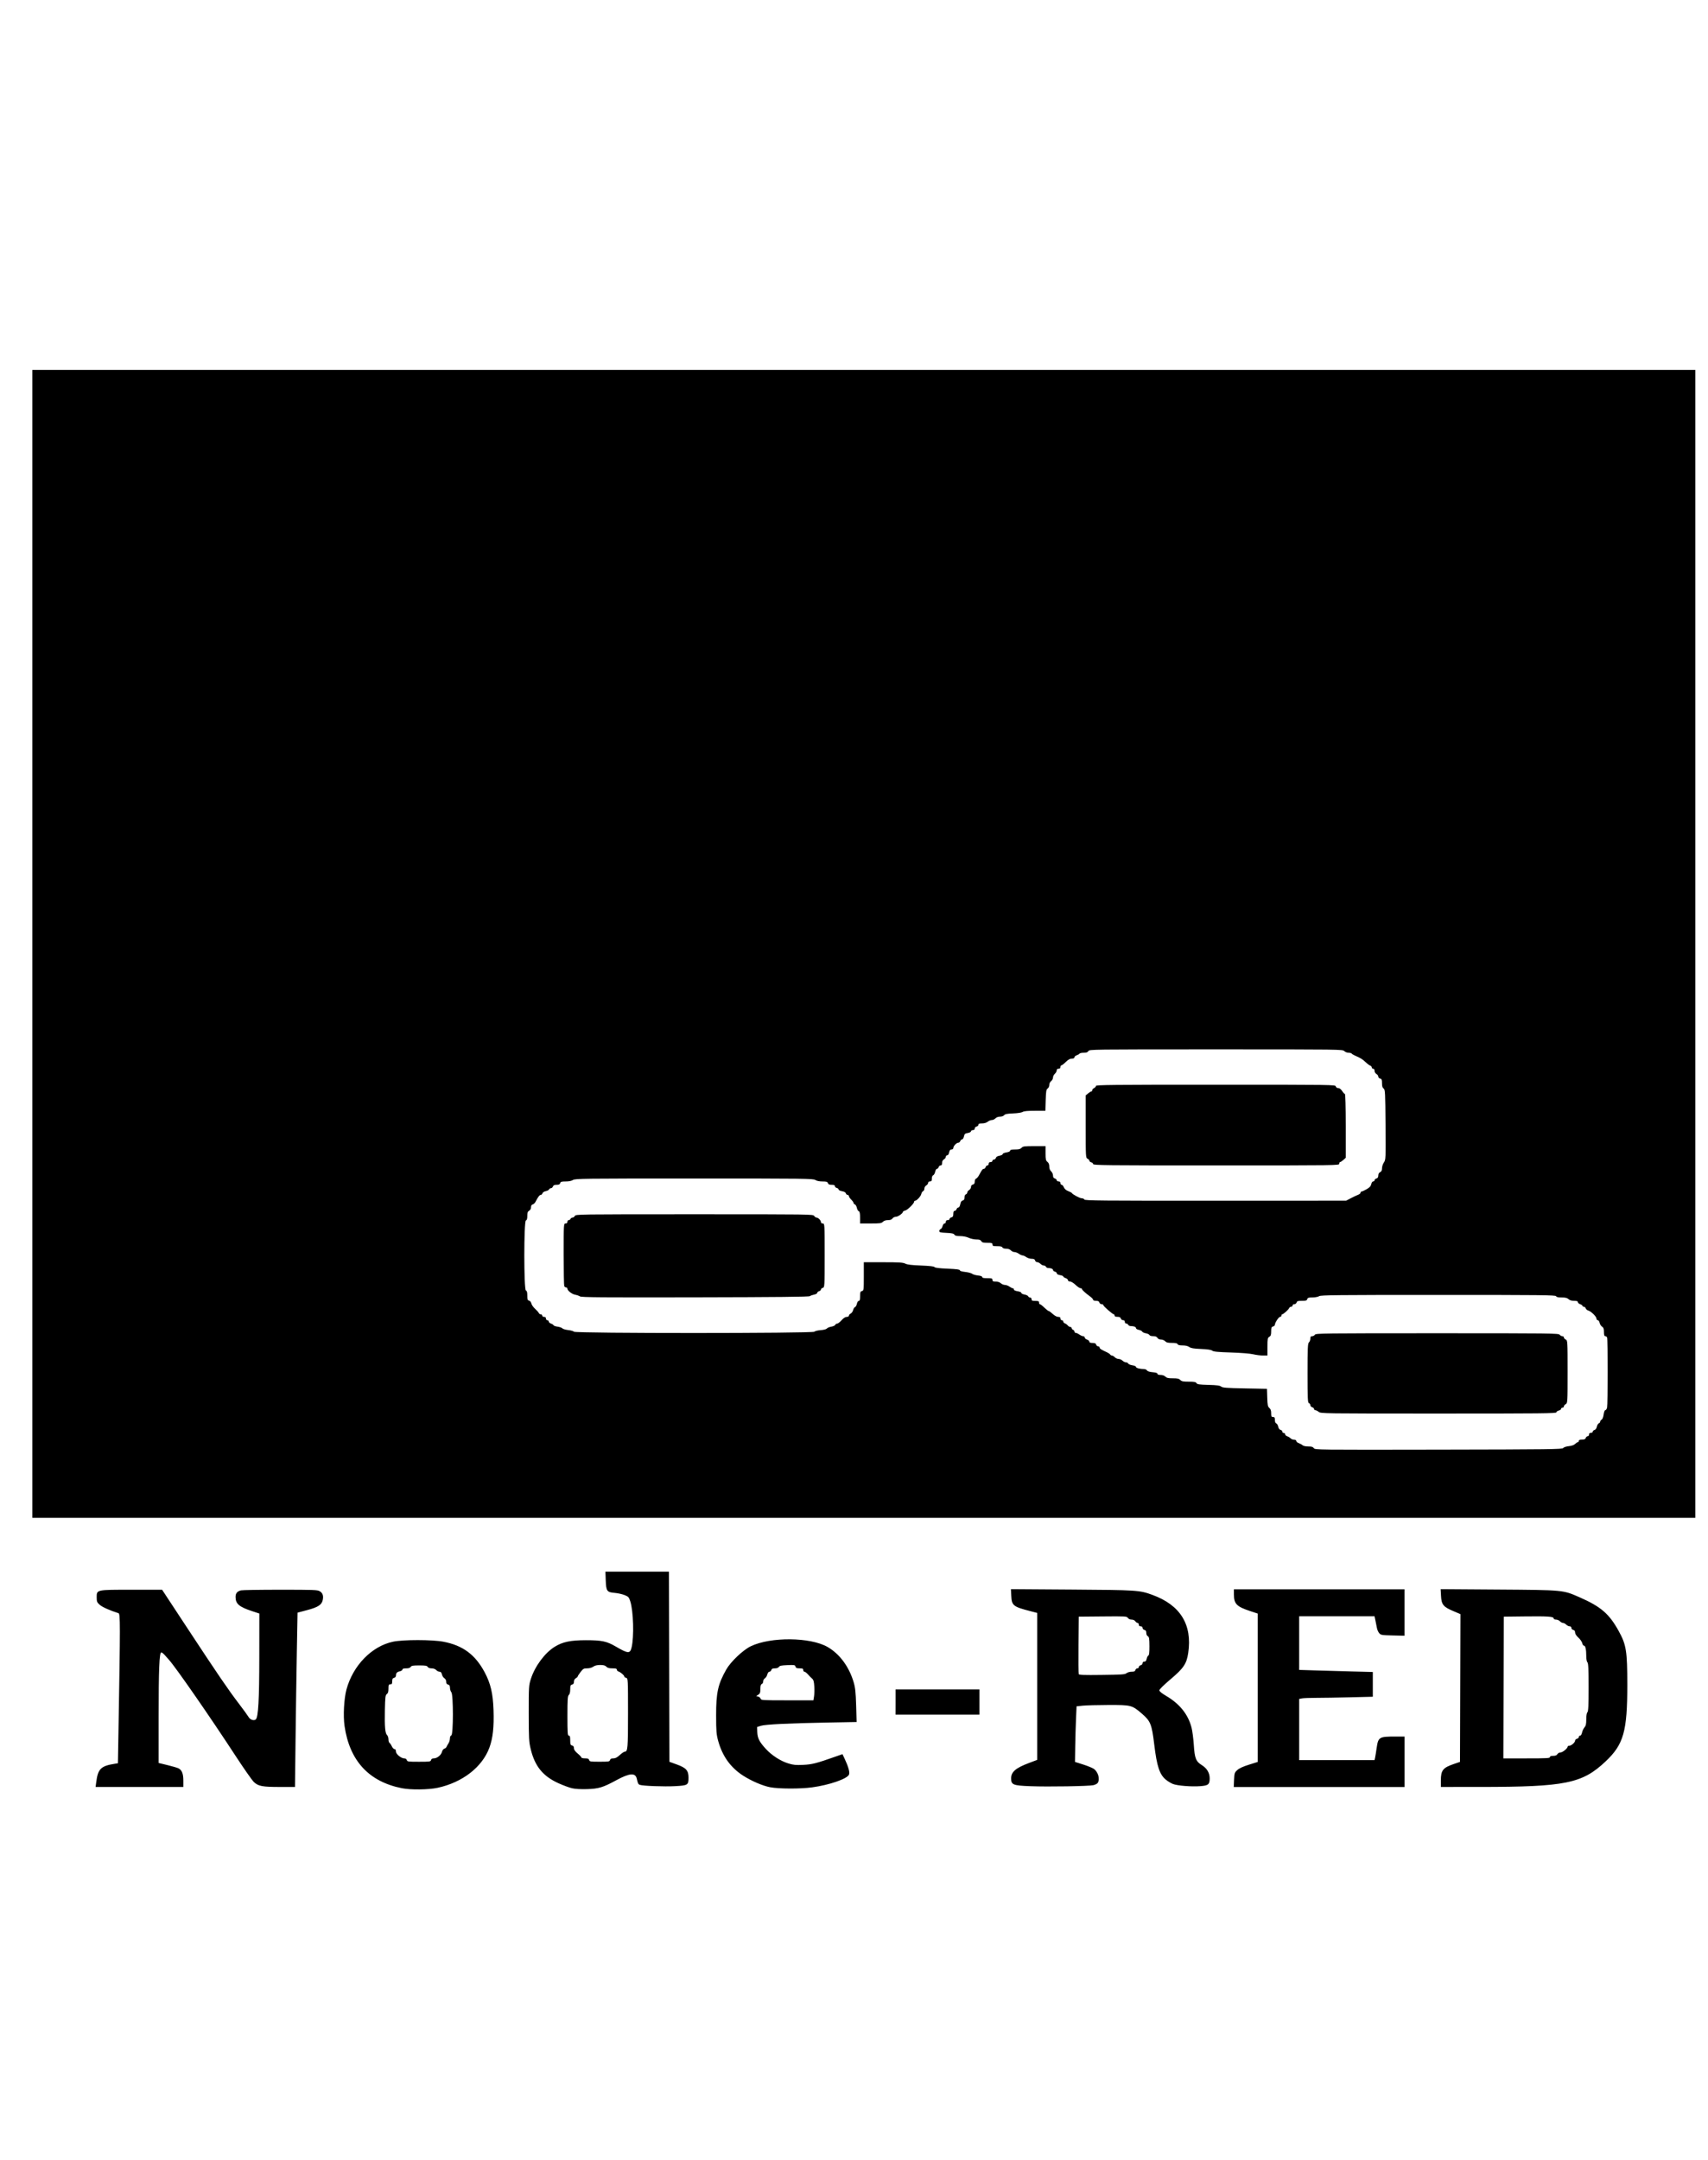 <?xml version="1.0" encoding="UTF-8" standalone="no"?>
<svg
   xmlns:dc="http://purl.org/dc/elements/1.1/"
   xmlns:cc="http://creativecommons.org/ns#"
   xmlns:rdf="http://www.w3.org/1999/02/22-rdf-syntax-ns#"
   xmlns:svg="http://www.w3.org/2000/svg"
   xmlns="http://www.w3.org/2000/svg"
   xmlns:sodipodi="http://sodipodi.sourceforge.net/DTD/sodipodi-0.dtd"
   xmlns:inkscape="http://www.inkscape.org/namespaces/inkscape"
   version="1.0"
   width="132.044pt"
   height="166.915pt"
   viewBox="0 0 132.044 166.915"
   preserveAspectRatio="xMidYMid meet"
   id="svg170"
   sodipodi:docname="nodered.svg"
   inkscape:version="0.92.2 5c3e80d, 2017-08-06">
  <defs
     id="defs174" />
  <sodipodi:namedview
     pagecolor="#ffffff"
     bordercolor="#666666"
     borderopacity="1"
     objecttolerance="10"
     gridtolerance="10"
     guidetolerance="10"
     inkscape:pageopacity="0"
     inkscape:pageshadow="2"
     inkscape:window-width="1418"
     inkscape:window-height="801"
     id="namedview172"
     showgrid="false"
     inkscape:zoom="1.2604167"
     inkscape:cx="88.409992"
     inkscape:cy="110.32489"
     inkscape:window-x="0"
     inkscape:window-y="0"
     inkscape:window-maximized="0"
     inkscape:current-layer="svg170" />
  <path
     style="fill:#000000;stroke-width:0.068"
     d="m 31.074,138.177 c -2.559,-0.508 -4.048,-2.122 -4.438,-4.81 -0.114,-0.782 -0.043,-2.116 0.15,-2.824 0.505,-1.856 1.953,-3.34 3.599,-3.689 0.778,-0.165 3.031,-0.164 3.897,0.002 1.497,0.287 2.454,0.994 3.181,2.352 0.465,0.869 0.647,1.638 0.691,2.929 0.045,1.308 -0.049,2.164 -0.318,2.9 -0.551,1.504 -2.08,2.691 -3.999,3.106 -0.708,0.153 -2.077,0.17 -2.761,0.034 z m 2.249,-2.178 c 0.025,-0.088 0.099,-0.131 0.227,-0.132 0.25,-0.003 0.558,-0.254 0.619,-0.506 0.027,-0.111 0.108,-0.218 0.18,-0.239 0.072,-0.021 0.152,-0.088 0.176,-0.149 0.025,-0.061 0.093,-0.185 0.151,-0.274 0.058,-0.089 0.106,-0.254 0.107,-0.367 0,-0.121 0.045,-0.22 0.109,-0.242 0.159,-0.055 0.161,-3.137 0.003,-3.327 -0.058,-0.069 -0.107,-0.224 -0.108,-0.343 -0.002,-0.162 -0.039,-0.226 -0.146,-0.251 -0.101,-0.024 -0.144,-0.089 -0.144,-0.218 0,-0.11 -0.058,-0.22 -0.144,-0.274 -0.079,-0.05 -0.164,-0.183 -0.189,-0.296 -0.032,-0.143 -0.087,-0.205 -0.181,-0.205 -0.075,0 -0.191,-0.058 -0.259,-0.13 -0.076,-0.08 -0.213,-0.13 -0.356,-0.13 -0.147,0 -0.259,-0.042 -0.303,-0.114 -0.058,-0.094 -0.173,-0.114 -0.657,-0.114 -0.484,0 -0.599,0.02 -0.657,0.114 -0.049,0.078 -0.159,0.114 -0.355,0.114 -0.195,0 -0.285,0.029 -0.285,0.09 0,0.05 -0.089,0.111 -0.197,0.135 -0.226,0.051 -0.304,0.137 -0.306,0.335 -0.002,0.084 -0.058,0.152 -0.145,0.173 -0.11,0.026 -0.144,0.089 -0.144,0.268 0,0.19 -0.027,0.234 -0.144,0.234 -0.125,0 -0.144,0.043 -0.144,0.334 0,0.243 -0.034,0.357 -0.126,0.417 -0.11,0.073 -0.129,0.228 -0.15,1.242 -0.026,1.288 0.019,1.796 0.173,1.934 0.057,0.051 0.103,0.196 0.103,0.321 0,0.126 0.036,0.248 0.079,0.273 0.044,0.024 0.125,0.143 0.181,0.264 0.056,0.121 0.15,0.22 0.209,0.22 0.069,0 0.107,0.064 0.107,0.179 0,0.207 0.4,0.536 0.651,0.536 0.094,0 0.169,0.051 0.192,0.13 0.035,0.121 0.098,0.13 0.937,0.13 0.839,0 0.902,-0.009 0.937,-0.13 z m 10.913,2.183 c -0.212,-0.048 -0.683,-0.221 -1.045,-0.384 -1.211,-0.545 -1.835,-1.304 -2.159,-2.63 -0.14,-0.573 -0.154,-0.828 -0.156,-2.776 -0.002,-2.048 0.006,-2.168 0.164,-2.661 0.316,-0.985 1.077,-2.01 1.842,-2.484 0.617,-0.381 1.222,-0.508 2.423,-0.508 1.216,0 1.6,0.081 2.289,0.483 0.963,0.561 1.112,0.571 1.232,0.083 0.201,-0.819 0.144,-2.833 -0.103,-3.581 -0.102,-0.31 -0.144,-0.355 -0.442,-0.474 -0.181,-0.072 -0.519,-0.147 -0.75,-0.166 -0.611,-0.05 -0.671,-0.133 -0.702,-0.966 l -0.025,-0.676 h 2.456 2.456 l 0.018,7.346 0.018,7.346 0.574,0.208 c 0.719,0.26 0.903,0.467 0.903,1.018 0,0.57 -0.052,0.603 -1.034,0.657 -0.841,0.046 -2.498,-0.015 -2.728,-0.101 -0.127,-0.047 -0.155,-0.104 -0.238,-0.477 -0.106,-0.472 -0.555,-0.439 -1.58,0.118 -1.031,0.561 -1.368,0.663 -2.274,0.689 -0.479,0.014 -0.898,-0.01 -1.143,-0.066 z m 2.924,-2.183 c 0.027,-0.094 0.098,-0.13 0.257,-0.13 0.16,0 0.295,-0.07 0.502,-0.26 0.155,-0.143 0.328,-0.26 0.383,-0.26 0.227,0 0.249,-0.258 0.249,-2.959 0,-2.652 -0.003,-2.708 -0.144,-2.741 -0.079,-0.019 -0.145,-0.067 -0.145,-0.108 -0.002,-0.091 -0.278,-0.328 -0.449,-0.385 -0.069,-0.023 -0.126,-0.087 -0.126,-0.142 0,-0.075 -0.083,-0.1 -0.344,-0.1 -0.255,0 -0.376,-0.034 -0.468,-0.13 -0.092,-0.097 -0.213,-0.13 -0.475,-0.13 -0.242,0 -0.408,0.04 -0.535,0.13 -0.115,0.081 -0.292,0.13 -0.475,0.13 -0.264,0 -0.312,0.028 -0.511,0.288 -0.121,0.158 -0.22,0.312 -0.22,0.342 0,0.03 -0.065,0.09 -0.144,0.135 -0.09,0.051 -0.144,0.152 -0.144,0.268 0,0.132 -0.042,0.197 -0.144,0.221 -0.121,0.029 -0.144,0.089 -0.144,0.37 0,0.212 -0.04,0.372 -0.108,0.433 -0.09,0.081 -0.108,0.353 -0.108,1.62 0,1.31 0.015,1.522 0.108,1.522 0.083,0 0.108,0.084 0.108,0.363 0,0.309 0.022,0.369 0.144,0.398 0.099,0.023 0.144,0.089 0.144,0.208 0,0.12 0.09,0.248 0.288,0.413 0.159,0.131 0.288,0.269 0.288,0.306 0,0.037 0.126,0.067 0.28,0.067 0.219,0 0.288,0.028 0.318,0.13 0.035,0.12 0.098,0.13 0.808,0.13 0.71,0 0.773,-0.01 0.808,-0.13 z m 12.38,2.102 c -0.583,-0.112 -1.445,-0.482 -2.093,-0.899 -0.962,-0.619 -1.595,-1.497 -1.92,-2.665 -0.144,-0.515 -0.163,-0.751 -0.165,-1.982 -0.003,-1.761 0.142,-2.417 0.779,-3.542 0.348,-0.615 1.296,-1.515 1.902,-1.807 1.527,-0.736 4.589,-0.71 5.925,0.05 0.936,0.533 1.67,1.522 2.028,2.732 0.123,0.415 0.161,0.776 0.191,1.796 l 0.037,1.276 -2.153,0.039 c -3.072,0.056 -4.909,0.145 -5.252,0.255 l -0.288,0.093 0.012,0.391 c 0.015,0.466 0.165,0.761 0.67,1.308 0.459,0.498 1.134,0.932 1.732,1.114 0.396,0.121 0.575,0.138 1.153,0.111 0.692,-0.033 1.009,-0.114 2.543,-0.655 l 0.489,-0.172 0.146,0.306 c 0.309,0.65 0.435,1.094 0.36,1.272 -0.139,0.33 -1.515,0.806 -2.862,0.989 -0.907,0.123 -2.567,0.118 -3.234,-0.01 z m 3.391,-7.007 c 0.027,-0.16 0.036,-0.51 0.021,-0.777 -0.021,-0.378 -0.059,-0.514 -0.17,-0.611 -0.079,-0.069 -0.224,-0.216 -0.322,-0.328 -0.099,-0.111 -0.22,-0.203 -0.27,-0.203 -0.05,0 -0.091,-0.058 -0.091,-0.13 0,-0.108 -0.048,-0.13 -0.28,-0.13 -0.224,0 -0.288,-0.027 -0.32,-0.137 -0.037,-0.128 -0.079,-0.135 -0.626,-0.113 -0.464,0.019 -0.601,0.048 -0.657,0.137 -0.045,0.072 -0.157,0.113 -0.31,0.113 -0.18,0 -0.25,0.033 -0.278,0.13 -0.021,0.071 -0.087,0.13 -0.147,0.13 -0.065,0 -0.13,0.086 -0.161,0.211 -0.028,0.116 -0.112,0.249 -0.186,0.296 -0.074,0.047 -0.134,0.157 -0.134,0.246 0,0.088 -0.049,0.178 -0.108,0.198 -0.077,0.027 -0.108,0.135 -0.108,0.38 0,0.281 -0.029,0.361 -0.162,0.445 l -0.162,0.103 0.155,0.041 c 0.086,0.022 0.172,0.097 0.191,0.165 0.034,0.118 0.129,0.124 2.056,0.124 h 2.02 z m -55.491,6.611 c 0.13,-1.022 0.356,-1.248 1.414,-1.416 l 0.262,-0.042 0.044,-2.545 c 0.143,-8.321 0.143,-9.006 -0.002,-9.051 -0.665,-0.21 -1.255,-0.473 -1.449,-0.647 -0.208,-0.186 -0.234,-0.249 -0.234,-0.572 0,-0.603 -0.047,-0.593 2.723,-0.593 h 2.334 l 1.924,2.924 c 2.379,3.615 3.163,4.764 4.001,5.864 0.361,0.473 0.704,0.946 0.764,1.051 0.118,0.208 0.415,0.305 0.554,0.18 0.194,-0.173 0.268,-1.496 0.271,-4.843 l 0.003,-3.337 -0.562,-0.185 c -1,-0.329 -1.276,-0.565 -1.276,-1.094 0,-0.286 0.123,-0.436 0.419,-0.511 0.106,-0.027 1.476,-0.049 3.043,-0.049 2.6,0 2.867,0.01 3.044,0.115 0.229,0.135 0.303,0.349 0.234,0.677 -0.078,0.375 -0.363,0.56 -1.206,0.783 l -0.742,0.196 -0.054,2.982 c -0.03,1.64 -0.074,4.67 -0.099,6.734 l -0.045,3.753 h -1.149 c -1.374,0 -1.683,-0.058 -2.026,-0.379 -0.14,-0.131 -0.789,-1.058 -1.443,-2.06 -1.934,-2.962 -4.585,-6.784 -5.121,-7.382 -0.084,-0.094 -0.234,-0.262 -0.333,-0.374 -0.099,-0.111 -0.217,-0.203 -0.263,-0.203 -0.152,0 -0.206,1.303 -0.206,4.97 v 3.573 l 0.685,0.167 c 0.377,0.092 0.757,0.203 0.846,0.247 0.267,0.132 0.379,0.413 0.379,0.95 v 0.491 h -3.392 -3.392 z m 72.207,0.315 c -1.335,-0.052 -1.477,-0.11 -1.477,-0.603 0,-0.504 0.346,-0.802 1.387,-1.194 l 0.631,-0.237 v -5.677 -5.677 l -0.522,-0.135 c -1.341,-0.347 -1.447,-0.432 -1.485,-1.181 l -0.026,-0.521 4.674,0.032 c 5.068,0.034 5.261,0.047 6.248,0.405 2.174,0.789 3.107,2.297 2.783,4.493 -0.123,0.833 -0.356,1.18 -1.366,2.032 -0.513,0.433 -0.865,0.78 -0.865,0.853 0,0.081 0.179,0.228 0.522,0.43 1.053,0.62 1.703,1.431 1.967,2.457 0.064,0.25 0.143,0.853 0.175,1.339 0.067,1.036 0.162,1.272 0.625,1.559 0.391,0.243 0.602,0.6 0.602,1.018 0,0.471 -0.105,0.558 -0.732,0.605 -0.678,0.051 -1.75,-0.034 -2.099,-0.166 -0.149,-0.056 -0.396,-0.204 -0.549,-0.329 -0.494,-0.402 -0.702,-1.028 -0.907,-2.727 -0.189,-1.565 -0.286,-1.807 -0.952,-2.38 -0.767,-0.659 -0.826,-0.675 -2.581,-0.671 -0.832,0.002 -1.729,0.026 -1.992,0.053 l -0.479,0.05 -0.044,0.987 c -0.024,0.543 -0.052,1.509 -0.061,2.147 l -0.017,1.161 0.613,0.195 c 0.337,0.107 0.705,0.255 0.819,0.328 0.345,0.221 0.516,0.781 0.333,1.09 -0.04,0.068 -0.194,0.151 -0.342,0.185 -0.353,0.081 -3.506,0.132 -4.881,0.079 z m 7.439,-8.731 c 0.078,-0.063 0.253,-0.114 0.395,-0.114 0.196,0 0.265,-0.031 0.294,-0.13 0.021,-0.071 0.089,-0.13 0.153,-0.13 0.063,0 0.115,-0.047 0.115,-0.104 0,-0.057 0.065,-0.119 0.144,-0.138 0.08,-0.019 0.144,-0.089 0.144,-0.156 0,-0.077 0.051,-0.122 0.136,-0.122 0.098,0 0.149,-0.062 0.182,-0.223 0.026,-0.122 0.085,-0.234 0.131,-0.248 0.059,-0.018 0.084,-0.243 0.082,-0.727 -0.003,-0.585 -0.024,-0.712 -0.123,-0.762 -0.071,-0.036 -0.12,-0.141 -0.12,-0.258 0,-0.143 -0.04,-0.207 -0.144,-0.232 -0.08,-0.019 -0.144,-0.089 -0.144,-0.156 0,-0.079 -0.051,-0.122 -0.144,-0.122 -0.096,0 -0.144,-0.043 -0.144,-0.13 0,-0.071 -0.041,-0.13 -0.091,-0.13 -0.05,0 -0.131,-0.059 -0.181,-0.13 -0.055,-0.079 -0.168,-0.13 -0.288,-0.13 -0.121,0 -0.234,-0.051 -0.289,-0.131 -0.088,-0.127 -0.153,-0.13 -1.945,-0.114 l -1.854,0.017 -0.019,2.176 c -0.01,1.197 -0.003,2.216 0.018,2.263 0.03,0.07 0.379,0.083 1.795,0.065 1.553,-0.019 1.775,-0.035 1.897,-0.135 z m 8.318,8.238 c 0.024,-0.517 0.039,-0.564 0.252,-0.755 0.153,-0.138 0.445,-0.273 0.901,-0.415 l 0.674,-0.211 v -5.733 -5.733 l -0.562,-0.185 c -1.069,-0.351 -1.276,-0.562 -1.276,-1.294 v -0.392 h 6.594 6.594 v 1.792 1.792 l -0.907,-0.021 c -0.848,-0.02 -0.916,-0.031 -1.043,-0.172 -0.074,-0.083 -0.155,-0.258 -0.179,-0.39 -0.024,-0.131 -0.076,-0.393 -0.116,-0.58 l -0.072,-0.341 h -2.913 -2.913 v 2.072 2.072 l 1.279,0.04 c 0.704,0.022 1.984,0.058 2.847,0.081 l 1.567,0.041 v 0.956 0.956 l -1.741,0.043 c -0.958,0.024 -2.137,0.043 -2.621,0.043 -0.484,0 -0.981,0.018 -1.105,0.041 l -0.225,0.041 v 2.364 2.364 h 2.913 2.913 l 0.04,-0.179 c 0.022,-0.098 0.075,-0.427 0.119,-0.731 0.125,-0.873 0.184,-0.91 1.447,-0.91 h 0.712 v 1.949 1.949 h -6.601 -6.601 z m 15.988,0.062 c 0,-0.806 0.153,-0.997 1.033,-1.296 l 0.445,-0.151 0.018,-5.709 0.018,-5.709 -0.57,-0.242 c -0.759,-0.322 -0.899,-0.498 -0.933,-1.177 l -0.026,-0.51 4.422,0.031 c 5.095,0.035 5.023,0.029 6.313,0.595 1.651,0.725 2.291,1.276 3.025,2.603 0.589,1.066 0.667,1.548 0.668,4.168 8.1e-4,3.596 -0.283,4.598 -1.68,5.916 -1.806,1.703 -3.099,1.966 -9.687,1.969 l -3.045,8.5e-4 z m 8.431,-1.817 c 0,-0.068 0.076,-0.098 0.25,-0.098 0.176,0 0.272,-0.038 0.327,-0.13 0.042,-0.071 0.149,-0.13 0.237,-0.13 0.162,0 0.556,-0.318 0.556,-0.449 0,-0.039 0.055,-0.071 0.121,-0.071 0.161,0 0.455,-0.254 0.455,-0.394 0,-0.061 0.065,-0.126 0.144,-0.145 0.079,-0.019 0.144,-0.081 0.144,-0.138 0,-0.057 0.045,-0.104 0.1,-0.104 0.058,0 0.121,-0.1 0.15,-0.24 0.028,-0.132 0.112,-0.312 0.188,-0.399 0.107,-0.123 0.138,-0.263 0.138,-0.624 0,-0.286 0.035,-0.497 0.09,-0.547 0.068,-0.061 0.09,-0.537 0.09,-1.927 0,-1.39 -0.022,-1.866 -0.09,-1.927 -0.053,-0.048 -0.09,-0.248 -0.09,-0.482 0,-0.512 -0.066,-0.807 -0.18,-0.807 -0.05,0 -0.11,-0.088 -0.133,-0.196 -0.024,-0.108 -0.158,-0.299 -0.297,-0.425 -0.158,-0.143 -0.254,-0.292 -0.254,-0.395 0,-0.112 -0.047,-0.178 -0.144,-0.2 -0.08,-0.019 -0.144,-0.089 -0.144,-0.156 0,-0.076 -0.051,-0.122 -0.133,-0.122 -0.073,0 -0.192,-0.059 -0.263,-0.13 -0.072,-0.071 -0.183,-0.13 -0.247,-0.13 -0.064,0 -0.172,-0.059 -0.24,-0.13 -0.068,-0.071 -0.205,-0.13 -0.304,-0.13 -0.109,0 -0.181,-0.037 -0.181,-0.093 0,-0.144 -0.446,-0.175 -2.234,-0.153 l -1.621,0.019 -0.018,5.475 -0.018,5.475 h 1.802 c 1.554,0 1.802,-0.013 1.802,-0.097 z m -50.589,-4.256 v -0.975 h 3.243 3.243 v 0.975 0.975 H 72.475 69.232 Z M 2.501,72.933 V 28.582 H 66.782 131.063 V 72.933 117.284 H 66.782 2.501 Z M 120.854,111.884 c 0.048,-0.059 0.235,-0.119 0.431,-0.139 0.223,-0.023 0.398,-0.084 0.489,-0.173 0.078,-0.076 0.173,-0.137 0.211,-0.137 0.038,0 0.069,-0.044 0.069,-0.098 0,-0.068 0.076,-0.098 0.247,-0.098 0.184,0 0.259,-0.033 0.293,-0.13 0.025,-0.071 0.092,-0.13 0.149,-0.13 0.057,0 0.103,-0.059 0.103,-0.13 0,-0.086 0.048,-0.13 0.144,-0.13 0.079,0 0.144,-0.042 0.144,-0.093 0,-0.051 0.061,-0.111 0.137,-0.132 0.084,-0.024 0.154,-0.124 0.182,-0.258 0.025,-0.12 0.093,-0.235 0.152,-0.256 0.058,-0.02 0.106,-0.08 0.106,-0.133 0,-0.053 0.05,-0.121 0.11,-0.152 0.065,-0.033 0.128,-0.192 0.154,-0.393 0.027,-0.203 0.08,-0.338 0.133,-0.338 0.049,0 0.109,-0.091 0.134,-0.203 0.058,-0.261 0.059,-5.277 8.1e-4,-5.413 -0.024,-0.057 -0.089,-0.103 -0.144,-0.103 -0.072,0 -0.1,-0.09 -0.1,-0.321 0,-0.247 -0.033,-0.342 -0.144,-0.412 -0.079,-0.05 -0.164,-0.183 -0.189,-0.296 -0.025,-0.113 -0.09,-0.205 -0.145,-0.205 -0.054,0 -0.099,-0.056 -0.099,-0.125 0,-0.153 -0.409,-0.554 -0.627,-0.616 -0.087,-0.025 -0.179,-0.102 -0.203,-0.172 -0.025,-0.07 -0.091,-0.127 -0.148,-0.127 -0.057,0 -0.103,-0.03 -0.103,-0.067 0,-0.037 -0.081,-0.094 -0.18,-0.128 -0.099,-0.034 -0.18,-0.106 -0.18,-0.161 0,-0.072 -0.078,-0.099 -0.288,-0.099 -0.192,0 -0.336,-0.043 -0.432,-0.13 -0.108,-0.098 -0.24,-0.13 -0.533,-0.13 -0.279,0 -0.4,-0.027 -0.43,-0.098 -0.037,-0.086 -1.116,-0.098 -9.11,-0.098 -7.862,0 -9.087,0.013 -9.208,0.096 -0.08,0.054 -0.299,0.096 -0.51,0.098 -0.308,0.002 -0.376,0.024 -0.408,0.132 -0.032,0.109 -0.098,0.13 -0.412,0.13 -0.313,0 -0.38,0.021 -0.411,0.13 -0.021,0.072 -0.098,0.13 -0.173,0.13 -0.075,0 -0.136,0.044 -0.136,0.097 0,0.054 -0.05,0.098 -0.11,0.098 -0.061,0 -0.131,0.048 -0.156,0.107 -0.054,0.126 -0.449,0.478 -0.537,0.478 -0.034,0 -0.061,0.044 -0.061,0.098 0,0.054 -0.045,0.098 -0.101,0.098 -0.105,0 -0.404,0.455 -0.404,0.615 0,0.05 -0.065,0.11 -0.144,0.132 -0.12,0.034 -0.144,0.098 -0.144,0.379 0,0.267 -0.03,0.354 -0.144,0.419 -0.129,0.073 -0.144,0.152 -0.144,0.763 v 0.682 h -0.345 c -0.19,0 -0.529,-0.043 -0.754,-0.096 -0.241,-0.057 -0.952,-0.114 -1.727,-0.139 -1.025,-0.033 -1.345,-0.064 -1.443,-0.141 -0.088,-0.069 -0.348,-0.108 -0.865,-0.13 -0.574,-0.025 -0.777,-0.059 -0.911,-0.153 -0.113,-0.079 -0.29,-0.121 -0.515,-0.121 -0.238,0 -0.356,-0.03 -0.384,-0.098 -0.03,-0.07 -0.152,-0.098 -0.441,-0.098 -0.31,0 -0.427,-0.029 -0.523,-0.13 -0.068,-0.071 -0.212,-0.13 -0.321,-0.13 -0.124,0 -0.226,-0.049 -0.275,-0.13 -0.055,-0.092 -0.151,-0.13 -0.329,-0.13 -0.15,0 -0.268,-0.037 -0.291,-0.091 -0.021,-0.05 -0.147,-0.109 -0.279,-0.132 -0.132,-0.022 -0.257,-0.081 -0.278,-0.13 -0.021,-0.049 -0.138,-0.109 -0.259,-0.133 -0.122,-0.024 -0.221,-0.082 -0.221,-0.129 0,-0.099 -0.157,-0.164 -0.395,-0.164 -0.092,0 -0.185,-0.044 -0.208,-0.098 -0.023,-0.053 -0.091,-0.098 -0.152,-0.098 -0.062,0 -0.11,-0.057 -0.11,-0.13 0,-0.084 -0.048,-0.13 -0.136,-0.13 -0.075,0 -0.153,-0.058 -0.173,-0.13 -0.027,-0.095 -0.098,-0.13 -0.261,-0.13 -0.15,0 -0.223,-0.032 -0.223,-0.098 0,-0.053 -0.027,-0.098 -0.059,-0.098 -0.095,0 -0.805,-0.621 -0.805,-0.704 0,-0.042 -0.061,-0.076 -0.136,-0.076 -0.075,0 -0.153,-0.058 -0.173,-0.13 -0.027,-0.095 -0.098,-0.13 -0.261,-0.13 -0.131,0 -0.223,-0.034 -0.223,-0.082 0,-0.045 -0.099,-0.155 -0.221,-0.244 -0.38,-0.278 -0.644,-0.518 -0.644,-0.585 0,-0.035 -0.05,-0.064 -0.111,-0.064 -0.061,0 -0.234,-0.117 -0.385,-0.26 -0.154,-0.146 -0.342,-0.26 -0.429,-0.26 -0.091,0 -0.155,-0.041 -0.155,-0.099 0,-0.055 -0.081,-0.127 -0.18,-0.161 -0.099,-0.034 -0.18,-0.09 -0.18,-0.125 0,-0.035 -0.113,-0.083 -0.252,-0.106 -0.154,-0.026 -0.252,-0.08 -0.252,-0.139 0,-0.053 -0.065,-0.112 -0.144,-0.13 -0.079,-0.019 -0.144,-0.071 -0.144,-0.117 0,-0.093 -0.157,-0.162 -0.368,-0.162 -0.077,0 -0.159,-0.044 -0.182,-0.097 -0.023,-0.054 -0.098,-0.097 -0.167,-0.097 -0.069,0 -0.184,-0.058 -0.256,-0.13 -0.072,-0.071 -0.186,-0.13 -0.255,-0.13 -0.069,0 -0.142,-0.058 -0.162,-0.13 -0.028,-0.096 -0.098,-0.13 -0.267,-0.13 -0.126,0 -0.312,-0.058 -0.413,-0.13 -0.101,-0.071 -0.231,-0.13 -0.288,-0.13 -0.058,0 -0.187,-0.058 -0.288,-0.13 -0.101,-0.071 -0.253,-0.13 -0.338,-0.13 -0.085,0 -0.21,-0.058 -0.278,-0.13 -0.079,-0.083 -0.213,-0.13 -0.369,-0.13 -0.151,0 -0.261,-0.037 -0.287,-0.097 -0.029,-0.069 -0.148,-0.097 -0.404,-0.097 -0.315,0 -0.363,-0.017 -0.363,-0.13 0,-0.114 -0.048,-0.13 -0.394,-0.13 -0.32,0 -0.408,-0.024 -0.471,-0.13 -0.059,-0.099 -0.151,-0.13 -0.384,-0.13 -0.169,0 -0.434,-0.058 -0.589,-0.13 -0.176,-0.081 -0.425,-0.13 -0.66,-0.13 -0.283,0 -0.395,-0.028 -0.447,-0.112 -0.054,-0.087 -0.193,-0.118 -0.616,-0.137 -0.466,-0.021 -0.547,-0.042 -0.547,-0.141 0,-0.064 0.046,-0.132 0.101,-0.151 0.056,-0.019 0.123,-0.125 0.15,-0.234 0.027,-0.11 0.095,-0.199 0.151,-0.199 0.056,0 0.102,-0.058 0.102,-0.13 0,-0.087 0.048,-0.13 0.144,-0.13 0.079,0 0.144,-0.04 0.144,-0.09 0,-0.049 0.065,-0.105 0.144,-0.124 0.11,-0.026 0.144,-0.089 0.144,-0.268 0,-0.159 0.033,-0.234 0.103,-0.234 0.057,0 0.124,-0.058 0.149,-0.13 0.025,-0.071 0.089,-0.13 0.143,-0.13 0.056,0 0.117,-0.106 0.144,-0.254 0.033,-0.174 0.091,-0.264 0.186,-0.286 0.1,-0.024 0.139,-0.09 0.139,-0.236 0,-0.121 0.044,-0.218 0.108,-0.24 0.059,-0.021 0.108,-0.086 0.108,-0.145 0,-0.059 0.065,-0.144 0.144,-0.189 0.079,-0.045 0.144,-0.151 0.144,-0.235 0,-0.1 0.051,-0.166 0.144,-0.188 0.104,-0.024 0.144,-0.089 0.144,-0.228 0,-0.111 0.045,-0.21 0.106,-0.231 0.058,-0.02 0.157,-0.133 0.22,-0.251 0.232,-0.433 0.287,-0.506 0.382,-0.506 0.054,0 0.115,-0.058 0.135,-0.13 0.021,-0.071 0.083,-0.13 0.137,-0.13 0.055,0 0.1,-0.058 0.1,-0.13 0,-0.087 0.048,-0.13 0.144,-0.13 0.08,0 0.144,-0.043 0.144,-0.097 0,-0.054 0.052,-0.097 0.115,-0.097 0.063,0 0.132,-0.058 0.152,-0.128 0.024,-0.084 0.122,-0.143 0.282,-0.17 0.134,-0.023 0.244,-0.079 0.244,-0.126 0,-0.048 0.125,-0.104 0.288,-0.128 0.177,-0.027 0.288,-0.079 0.288,-0.136 0,-0.067 0.101,-0.092 0.38,-0.092 0.291,0 0.409,-0.03 0.504,-0.13 0.111,-0.117 0.213,-0.13 0.989,-0.13 h 0.865 v 0.553 c 0,0.473 0.021,0.569 0.144,0.664 0.097,0.075 0.144,0.192 0.144,0.357 0,0.159 0.051,0.291 0.144,0.375 0.079,0.071 0.144,0.216 0.144,0.321 0,0.133 0.043,0.203 0.144,0.232 0.079,0.023 0.144,0.083 0.144,0.134 0,0.051 0.065,0.093 0.144,0.093 0.096,0 0.144,0.043 0.144,0.13 0,0.071 0.042,0.13 0.092,0.13 0.051,0 0.129,0.088 0.174,0.196 0.053,0.127 0.17,0.229 0.333,0.291 0.138,0.052 0.262,0.117 0.276,0.145 0.053,0.108 0.618,0.408 0.769,0.408 0.088,0 0.179,0.044 0.202,0.097 0.037,0.086 1.228,0.097 10.141,0.094 l 10.099,-0.004 0.36,-0.189 c 0.198,-0.104 0.449,-0.222 0.558,-0.263 0.109,-0.04 0.198,-0.114 0.198,-0.165 0,-0.05 0.036,-0.091 0.081,-0.091 0.044,0 0.22,-0.08 0.39,-0.179 0.228,-0.132 0.321,-0.234 0.355,-0.39 0.026,-0.123 0.089,-0.211 0.15,-0.211 0.058,0 0.105,-0.042 0.105,-0.093 0,-0.051 0.065,-0.112 0.144,-0.134 0.1,-0.029 0.144,-0.098 0.144,-0.23 0,-0.122 0.051,-0.213 0.144,-0.258 0.103,-0.05 0.144,-0.136 0.144,-0.303 0,-0.129 0.066,-0.33 0.146,-0.447 0.142,-0.207 0.146,-0.296 0.126,-2.921 -0.019,-2.491 -0.03,-2.714 -0.146,-2.79 -0.091,-0.06 -0.126,-0.174 -0.126,-0.41 0,-0.272 -0.024,-0.332 -0.144,-0.36 -0.079,-0.019 -0.144,-0.088 -0.144,-0.154 0,-0.066 -0.065,-0.157 -0.144,-0.202 -0.082,-0.046 -0.144,-0.152 -0.144,-0.243 0,-0.101 -0.041,-0.162 -0.108,-0.162 -0.059,0 -0.108,-0.045 -0.108,-0.1 0,-0.055 -0.054,-0.118 -0.12,-0.141 -0.066,-0.023 -0.225,-0.142 -0.354,-0.265 -0.238,-0.228 -0.393,-0.324 -0.801,-0.499 -0.126,-0.054 -0.25,-0.128 -0.274,-0.164 -0.025,-0.036 -0.136,-0.066 -0.246,-0.066 -0.11,0 -0.259,-0.058 -0.331,-0.13 -0.129,-0.129 -0.222,-0.13 -9.917,-0.13 -9.713,0 -9.788,8.38e-4 -9.864,0.13 -0.057,0.096 -0.151,0.13 -0.359,0.13 -0.155,0 -0.303,0.031 -0.329,0.069 -0.026,0.038 -0.125,0.096 -0.22,0.128 -0.095,0.033 -0.173,0.104 -0.173,0.158 0,0.065 -0.069,0.099 -0.201,0.099 -0.142,0 -0.278,0.076 -0.466,0.26 -0.146,0.143 -0.298,0.26 -0.339,0.26 -0.041,0 -0.074,0.058 -0.074,0.13 0,0.087 -0.048,0.13 -0.144,0.13 -0.096,0 -0.144,0.043 -0.144,0.13 0,0.071 -0.065,0.188 -0.144,0.26 -0.079,0.071 -0.144,0.203 -0.144,0.293 0,0.09 -0.065,0.213 -0.144,0.274 -0.083,0.064 -0.144,0.192 -0.144,0.301 0,0.106 -0.056,0.226 -0.126,0.273 -0.106,0.07 -0.13,0.213 -0.15,0.901 l -0.024,0.818 h -0.807 c -0.57,0 -0.849,0.026 -0.949,0.09 -0.083,0.053 -0.391,0.1 -0.743,0.114 -0.466,0.019 -0.621,0.05 -0.692,0.138 -0.053,0.066 -0.186,0.113 -0.319,0.113 -0.138,0 -0.275,0.051 -0.35,0.13 -0.068,0.071 -0.192,0.13 -0.277,0.13 -0.084,0 -0.228,0.058 -0.319,0.13 -0.104,0.082 -0.27,0.13 -0.443,0.13 -0.206,0 -0.277,0.027 -0.277,0.104 0,0.057 -0.065,0.119 -0.144,0.138 -0.08,0.019 -0.144,0.089 -0.144,0.156 0,0.079 -0.051,0.122 -0.144,0.122 -0.079,0 -0.144,0.041 -0.144,0.09 0,0.052 -0.107,0.108 -0.249,0.132 -0.214,0.036 -0.256,0.074 -0.296,0.267 -0.026,0.124 -0.09,0.225 -0.142,0.225 -0.052,0 -0.116,0.058 -0.141,0.13 -0.025,0.071 -0.095,0.13 -0.155,0.13 -0.138,0 -0.379,0.256 -0.383,0.406 -0.002,0.067 -0.058,0.114 -0.139,0.114 -0.099,0 -0.149,0.063 -0.183,0.227 -0.028,0.136 -0.089,0.227 -0.152,0.227 -0.058,0 -0.105,0.051 -0.105,0.114 0,0.063 -0.065,0.151 -0.144,0.196 -0.092,0.052 -0.144,0.152 -0.144,0.276 0,0.135 -0.035,0.194 -0.115,0.194 -0.063,0 -0.132,0.058 -0.153,0.13 -0.021,0.071 -0.079,0.13 -0.129,0.13 -0.05,0 -0.113,0.104 -0.14,0.231 -0.026,0.127 -0.095,0.247 -0.152,0.267 -0.062,0.022 -0.104,0.124 -0.104,0.257 0,0.177 -0.028,0.22 -0.144,0.22 -0.09,0 -0.144,0.043 -0.144,0.114 0,0.063 -0.065,0.151 -0.144,0.196 -0.082,0.046 -0.144,0.152 -0.144,0.245 0,0.09 -0.045,0.18 -0.1,0.199 -0.055,0.019 -0.118,0.118 -0.141,0.22 -0.041,0.185 -0.353,0.521 -0.483,0.521 -0.038,0 -0.069,0.034 -0.069,0.075 0,0.136 -0.511,0.639 -0.689,0.68 -0.097,0.022 -0.176,0.064 -0.176,0.095 0,0.118 -0.376,0.386 -0.543,0.386 -0.098,0 -0.216,0.058 -0.266,0.13 -0.063,0.091 -0.168,0.13 -0.35,0.13 -0.168,0 -0.306,0.046 -0.39,0.13 -0.116,0.115 -0.222,0.13 -0.948,0.13 l -0.818,-2.6e-5 v -0.457 c 0,-0.332 -0.028,-0.466 -0.101,-0.492 -0.056,-0.019 -0.122,-0.137 -0.148,-0.261 -0.026,-0.124 -0.094,-0.243 -0.151,-0.262 -0.057,-0.02 -0.104,-0.073 -0.104,-0.117 0,-0.045 -0.081,-0.16 -0.18,-0.256 -0.099,-0.096 -0.18,-0.218 -0.18,-0.269 0,-0.052 -0.045,-0.094 -0.1,-0.094 -0.055,0 -0.116,-0.055 -0.135,-0.121 -0.023,-0.078 -0.128,-0.137 -0.297,-0.165 -0.146,-0.025 -0.262,-0.083 -0.262,-0.131 0,-0.048 -0.065,-0.102 -0.144,-0.121 -0.079,-0.019 -0.144,-0.081 -0.144,-0.138 0,-0.075 -0.069,-0.104 -0.247,-0.104 -0.184,0 -0.259,-0.033 -0.293,-0.13 -0.038,-0.108 -0.109,-0.13 -0.421,-0.13 -0.242,0 -0.439,-0.041 -0.554,-0.114 -0.167,-0.107 -0.732,-0.114 -9.366,-0.114 -8.635,0 -9.199,0.007 -9.366,0.114 -0.116,0.074 -0.313,0.114 -0.565,0.114 -0.326,0 -0.393,0.02 -0.425,0.13 -0.028,0.097 -0.098,0.13 -0.277,0.13 -0.176,0 -0.251,0.034 -0.285,0.13 -0.025,0.071 -0.093,0.13 -0.151,0.13 -0.058,0 -0.123,0.042 -0.145,0.093 -0.022,0.051 -0.138,0.113 -0.259,0.137 -0.128,0.025 -0.234,0.095 -0.255,0.166 -0.02,0.068 -0.079,0.123 -0.131,0.123 -0.093,0 -0.224,0.173 -0.404,0.532 -0.048,0.096 -0.146,0.188 -0.218,0.205 -0.087,0.021 -0.13,0.092 -0.13,0.216 0,0.115 -0.055,0.216 -0.144,0.267 -0.112,0.063 -0.144,0.152 -0.144,0.399 0,0.222 -0.032,0.329 -0.108,0.355 -0.163,0.056 -0.163,5.355 0,5.412 0.078,0.027 0.108,0.137 0.108,0.394 0,0.295 0.023,0.362 0.136,0.389 0.08,0.019 0.154,0.111 0.179,0.222 0.023,0.104 0.151,0.288 0.285,0.409 0.134,0.12 0.263,0.266 0.288,0.324 0.025,0.058 0.094,0.105 0.155,0.105 0.061,0 0.11,0.044 0.11,0.098 0,0.054 0.064,0.098 0.144,0.098 0.096,0 0.144,0.043 0.144,0.13 0,0.072 0.048,0.13 0.108,0.13 0.059,0 0.108,0.044 0.108,0.099 0,0.054 0.078,0.126 0.173,0.158 0.095,0.033 0.184,0.091 0.199,0.13 0.014,0.039 0.156,0.088 0.314,0.11 0.158,0.021 0.324,0.08 0.369,0.131 0.045,0.051 0.247,0.109 0.45,0.131 0.202,0.022 0.405,0.079 0.45,0.128 0.122,0.133 18.454,0.132 18.577,-8.6e-4 0.045,-0.049 0.265,-0.103 0.488,-0.12 0.244,-0.018 0.437,-0.069 0.485,-0.128 0.044,-0.054 0.198,-0.117 0.343,-0.142 0.145,-0.025 0.282,-0.087 0.304,-0.14 0.022,-0.052 0.089,-0.096 0.148,-0.096 0.059,0 0.211,-0.117 0.339,-0.26 0.151,-0.169 0.29,-0.26 0.4,-0.26 0.1,0 0.168,-0.039 0.168,-0.095 0,-0.052 0.062,-0.125 0.138,-0.162 0.076,-0.037 0.16,-0.157 0.187,-0.267 0.027,-0.11 0.093,-0.215 0.148,-0.234 0.055,-0.019 0.12,-0.134 0.145,-0.256 0.026,-0.125 0.089,-0.221 0.146,-0.221 0.073,0 0.1,-0.097 0.1,-0.363 0,-0.309 0.022,-0.369 0.144,-0.397 0.137,-0.032 0.144,-0.089 0.144,-1.131 v -1.097 l 1.495,8.39e-4 c 1.253,8.48e-4 1.53,0.018 1.712,0.108 0.157,0.078 0.488,0.118 1.21,0.146 0.684,0.027 1.011,0.065 1.05,0.121 0.038,0.056 0.359,0.095 1.006,0.123 0.697,0.03 0.95,0.063 0.95,0.124 0,0.052 0.153,0.099 0.414,0.128 0.228,0.025 0.47,0.089 0.538,0.142 0.068,0.054 0.27,0.112 0.45,0.131 0.211,0.021 0.327,0.065 0.327,0.122 0,0.065 0.109,0.089 0.396,0.089 0.348,0 0.396,0.016 0.396,0.13 0,0.105 0.048,0.13 0.252,0.13 0.156,0 0.307,0.049 0.396,0.13 0.079,0.071 0.221,0.13 0.315,0.13 0.094,0 0.253,0.058 0.354,0.13 0.101,0.071 0.219,0.13 0.262,0.13 0.043,0 0.079,0.041 0.079,0.092 0,0.056 0.111,0.109 0.288,0.136 0.164,0.025 0.288,0.081 0.288,0.128 0,0.046 0.11,0.103 0.245,0.126 0.135,0.023 0.264,0.085 0.286,0.137 0.022,0.053 0.09,0.096 0.151,0.096 0.062,0 0.11,0.057 0.11,0.13 0,0.108 0.048,0.13 0.288,0.13 0.24,0 0.288,0.022 0.288,0.13 0,0.071 0.033,0.13 0.074,0.13 0.041,0 0.194,0.117 0.339,0.26 0.146,0.143 0.296,0.26 0.333,0.26 0.037,0 0.178,0.102 0.313,0.227 0.149,0.138 0.314,0.227 0.422,0.227 0.129,0 0.177,0.035 0.177,0.13 0,0.072 0.048,0.13 0.108,0.13 0.059,0 0.108,0.045 0.108,0.1 0,0.055 0.057,0.119 0.126,0.142 0.069,0.023 0.168,0.096 0.22,0.16 0.052,0.065 0.141,0.118 0.198,0.118 0.057,0 0.104,0.041 0.104,0.09 0,0.05 0.049,0.107 0.108,0.128 0.059,0.021 0.108,0.082 0.108,0.137 0,0.055 0.044,0.1 0.098,0.1 0.054,0 0.181,0.059 0.282,0.13 0.101,0.071 0.235,0.13 0.298,0.13 0.063,0 0.115,0.045 0.115,0.099 0,0.054 0.081,0.127 0.18,0.161 0.099,0.034 0.18,0.106 0.18,0.161 0,0.069 0.073,0.099 0.244,0.099 0.183,0 0.253,0.032 0.282,0.13 0.021,0.071 0.089,0.13 0.153,0.13 0.063,0 0.115,0.042 0.115,0.094 0,0.087 0.107,0.156 0.577,0.373 0.099,0.046 0.206,0.12 0.238,0.166 0.032,0.045 0.097,0.083 0.146,0.083 0.049,0 0.144,0.058 0.212,0.13 0.068,0.071 0.2,0.13 0.293,0.13 0.093,0 0.228,0.059 0.3,0.13 0.072,0.071 0.191,0.13 0.266,0.13 0.074,0 0.153,0.042 0.175,0.093 0.022,0.051 0.167,0.112 0.322,0.136 0.158,0.024 0.283,0.08 0.283,0.127 0,0.084 0.304,0.165 0.618,0.165 0.092,0 0.197,0.048 0.233,0.106 0.043,0.069 0.197,0.117 0.436,0.138 0.248,0.021 0.37,0.061 0.37,0.121 0,0.058 0.085,0.089 0.241,0.089 0.15,0 0.291,0.049 0.371,0.13 0.104,0.103 0.222,0.13 0.577,0.13 0.355,0 0.473,0.026 0.577,0.13 0.108,0.107 0.222,0.13 0.656,0.13 0.425,0 0.539,0.022 0.596,0.113 0.059,0.095 0.205,0.117 0.922,0.136 0.663,0.018 0.882,0.047 0.986,0.131 0.113,0.091 0.39,0.112 1.838,0.14 l 1.704,0.033 0.021,0.68 c 0.018,0.577 0.042,0.698 0.162,0.799 0.1,0.084 0.141,0.204 0.141,0.409 0,0.247 0.022,0.29 0.144,0.29 0.117,0 0.144,0.043 0.144,0.229 0,0.142 0.04,0.243 0.106,0.266 0.058,0.02 0.126,0.134 0.151,0.252 0.028,0.135 0.096,0.227 0.182,0.248 0.076,0.018 0.137,0.079 0.137,0.136 0,0.057 0.049,0.104 0.108,0.104 0.059,0 0.108,0.045 0.108,0.099 0,0.054 0.074,0.125 0.165,0.156 0.091,0.031 0.208,0.104 0.261,0.161 0.053,0.057 0.173,0.104 0.267,0.104 0.105,0 0.171,0.038 0.171,0.099 0,0.054 0.084,0.128 0.186,0.163 0.102,0.035 0.234,0.107 0.293,0.161 0.065,0.059 0.242,0.097 0.446,0.097 0.26,0 0.359,0.03 0.428,0.131 0.09,0.13 0.141,0.131 9.644,0.114 8.644,-0.015 9.561,-0.027 9.637,-0.121 z m -18.905,-2.788 c -0.091,-0.071 -0.21,-0.13 -0.263,-0.13 -0.053,0 -0.097,-0.042 -0.097,-0.093 0,-0.051 -0.065,-0.112 -0.144,-0.134 -0.079,-0.023 -0.144,-0.095 -0.144,-0.16 0,-0.065 -0.049,-0.135 -0.108,-0.156 -0.093,-0.032 -0.108,-0.351 -0.108,-2.318 0,-1.941 0.016,-2.296 0.108,-2.379 0.059,-0.054 0.108,-0.183 0.108,-0.288 0,-0.145 0.033,-0.19 0.141,-0.19 0.077,0 0.172,-0.051 0.211,-0.114 0.067,-0.107 0.592,-0.114 9.45,-0.114 8.849,0 9.384,0.007 9.471,0.114 0.051,0.063 0.145,0.114 0.21,0.114 0.065,0 0.118,0.043 0.118,0.095 0,0.052 0.065,0.127 0.144,0.165 0.14,0.068 0.144,0.136 0.144,2.489 0,2.349 -0.004,2.421 -0.144,2.5 -0.079,0.045 -0.144,0.125 -0.144,0.178 0,0.053 -0.049,0.097 -0.108,0.097 -0.059,0 -0.108,0.041 -0.108,0.09 0,0.05 -0.081,0.109 -0.18,0.131 -0.099,0.022 -0.18,0.084 -0.18,0.137 0,0.085 -1.112,0.096 -9.105,0.096 -9.002,0 -9.107,-0.002 -9.271,-0.13 z m -57.111,-8.924 c -0.079,-0.049 -0.246,-0.106 -0.372,-0.128 -0.248,-0.043 -0.601,-0.319 -0.601,-0.47 0,-0.052 -0.045,-0.095 -0.1,-0.095 -0.055,0 -0.12,-0.046 -0.144,-0.103 -0.024,-0.056 -0.044,-1.168 -0.044,-2.469 0,-2.323 0.003,-2.367 0.144,-2.367 0.096,0 0.144,-0.043 0.144,-0.13 0,-0.071 0.045,-0.13 0.1,-0.13 0.055,0 0.119,-0.044 0.142,-0.097 0.023,-0.054 0.09,-0.097 0.149,-0.097 0.059,0 0.143,-0.058 0.185,-0.13 0.077,-0.129 0.151,-0.13 9.245,-0.13 9.09,0 9.169,8.38e-4 9.258,0.13 0.05,0.071 0.133,0.13 0.186,0.13 0.13,0 0.335,0.212 0.335,0.346 0,0.065 0.057,0.109 0.144,0.109 0.142,0 0.144,0.043 0.144,2.465 0,2.408 -0.003,2.466 -0.144,2.506 -0.079,0.023 -0.144,0.081 -0.144,0.13 0,0.049 -0.065,0.107 -0.144,0.13 -0.079,0.023 -0.144,0.081 -0.144,0.129 0,0.048 -0.105,0.108 -0.234,0.133 -0.129,0.025 -0.28,0.078 -0.335,0.119 -0.074,0.054 -2.462,0.078 -8.864,0.091 -7.305,0.014 -8.787,0.003 -8.907,-0.071 z M 84.51,89.952 c 0,-0.057 -0.065,-0.119 -0.144,-0.138 -0.079,-0.019 -0.144,-0.073 -0.144,-0.122 0,-0.048 -0.065,-0.119 -0.144,-0.157 -0.14,-0.068 -0.144,-0.136 -0.144,-2.48 v -2.411 l 0.184,-0.154 c 0.101,-0.084 0.215,-0.154 0.252,-0.154 0.038,0 0.068,-0.043 0.068,-0.095 0,-0.052 0.065,-0.126 0.144,-0.165 0.079,-0.038 0.144,-0.112 0.144,-0.165 0,-0.083 1.175,-0.095 9.252,-0.095 9.191,0 9.252,8.46e-4 9.289,0.13 0.023,0.079 0.098,0.13 0.191,0.13 0.099,0 0.206,0.081 0.302,0.227 0.082,0.125 0.178,0.227 0.214,0.227 0.037,0 0.065,1.046 0.065,2.466 v 2.466 l -0.183,0.165 c -0.101,0.091 -0.214,0.165 -0.252,0.165 -0.038,0 -0.069,0.058 -0.069,0.13 0,0.129 -0.048,0.13 -9.512,0.13 -8.656,0 -9.512,-0.009 -9.512,-0.104 z"
     id="path527"
     inkscape:connector-curvature="0" />
</svg>
